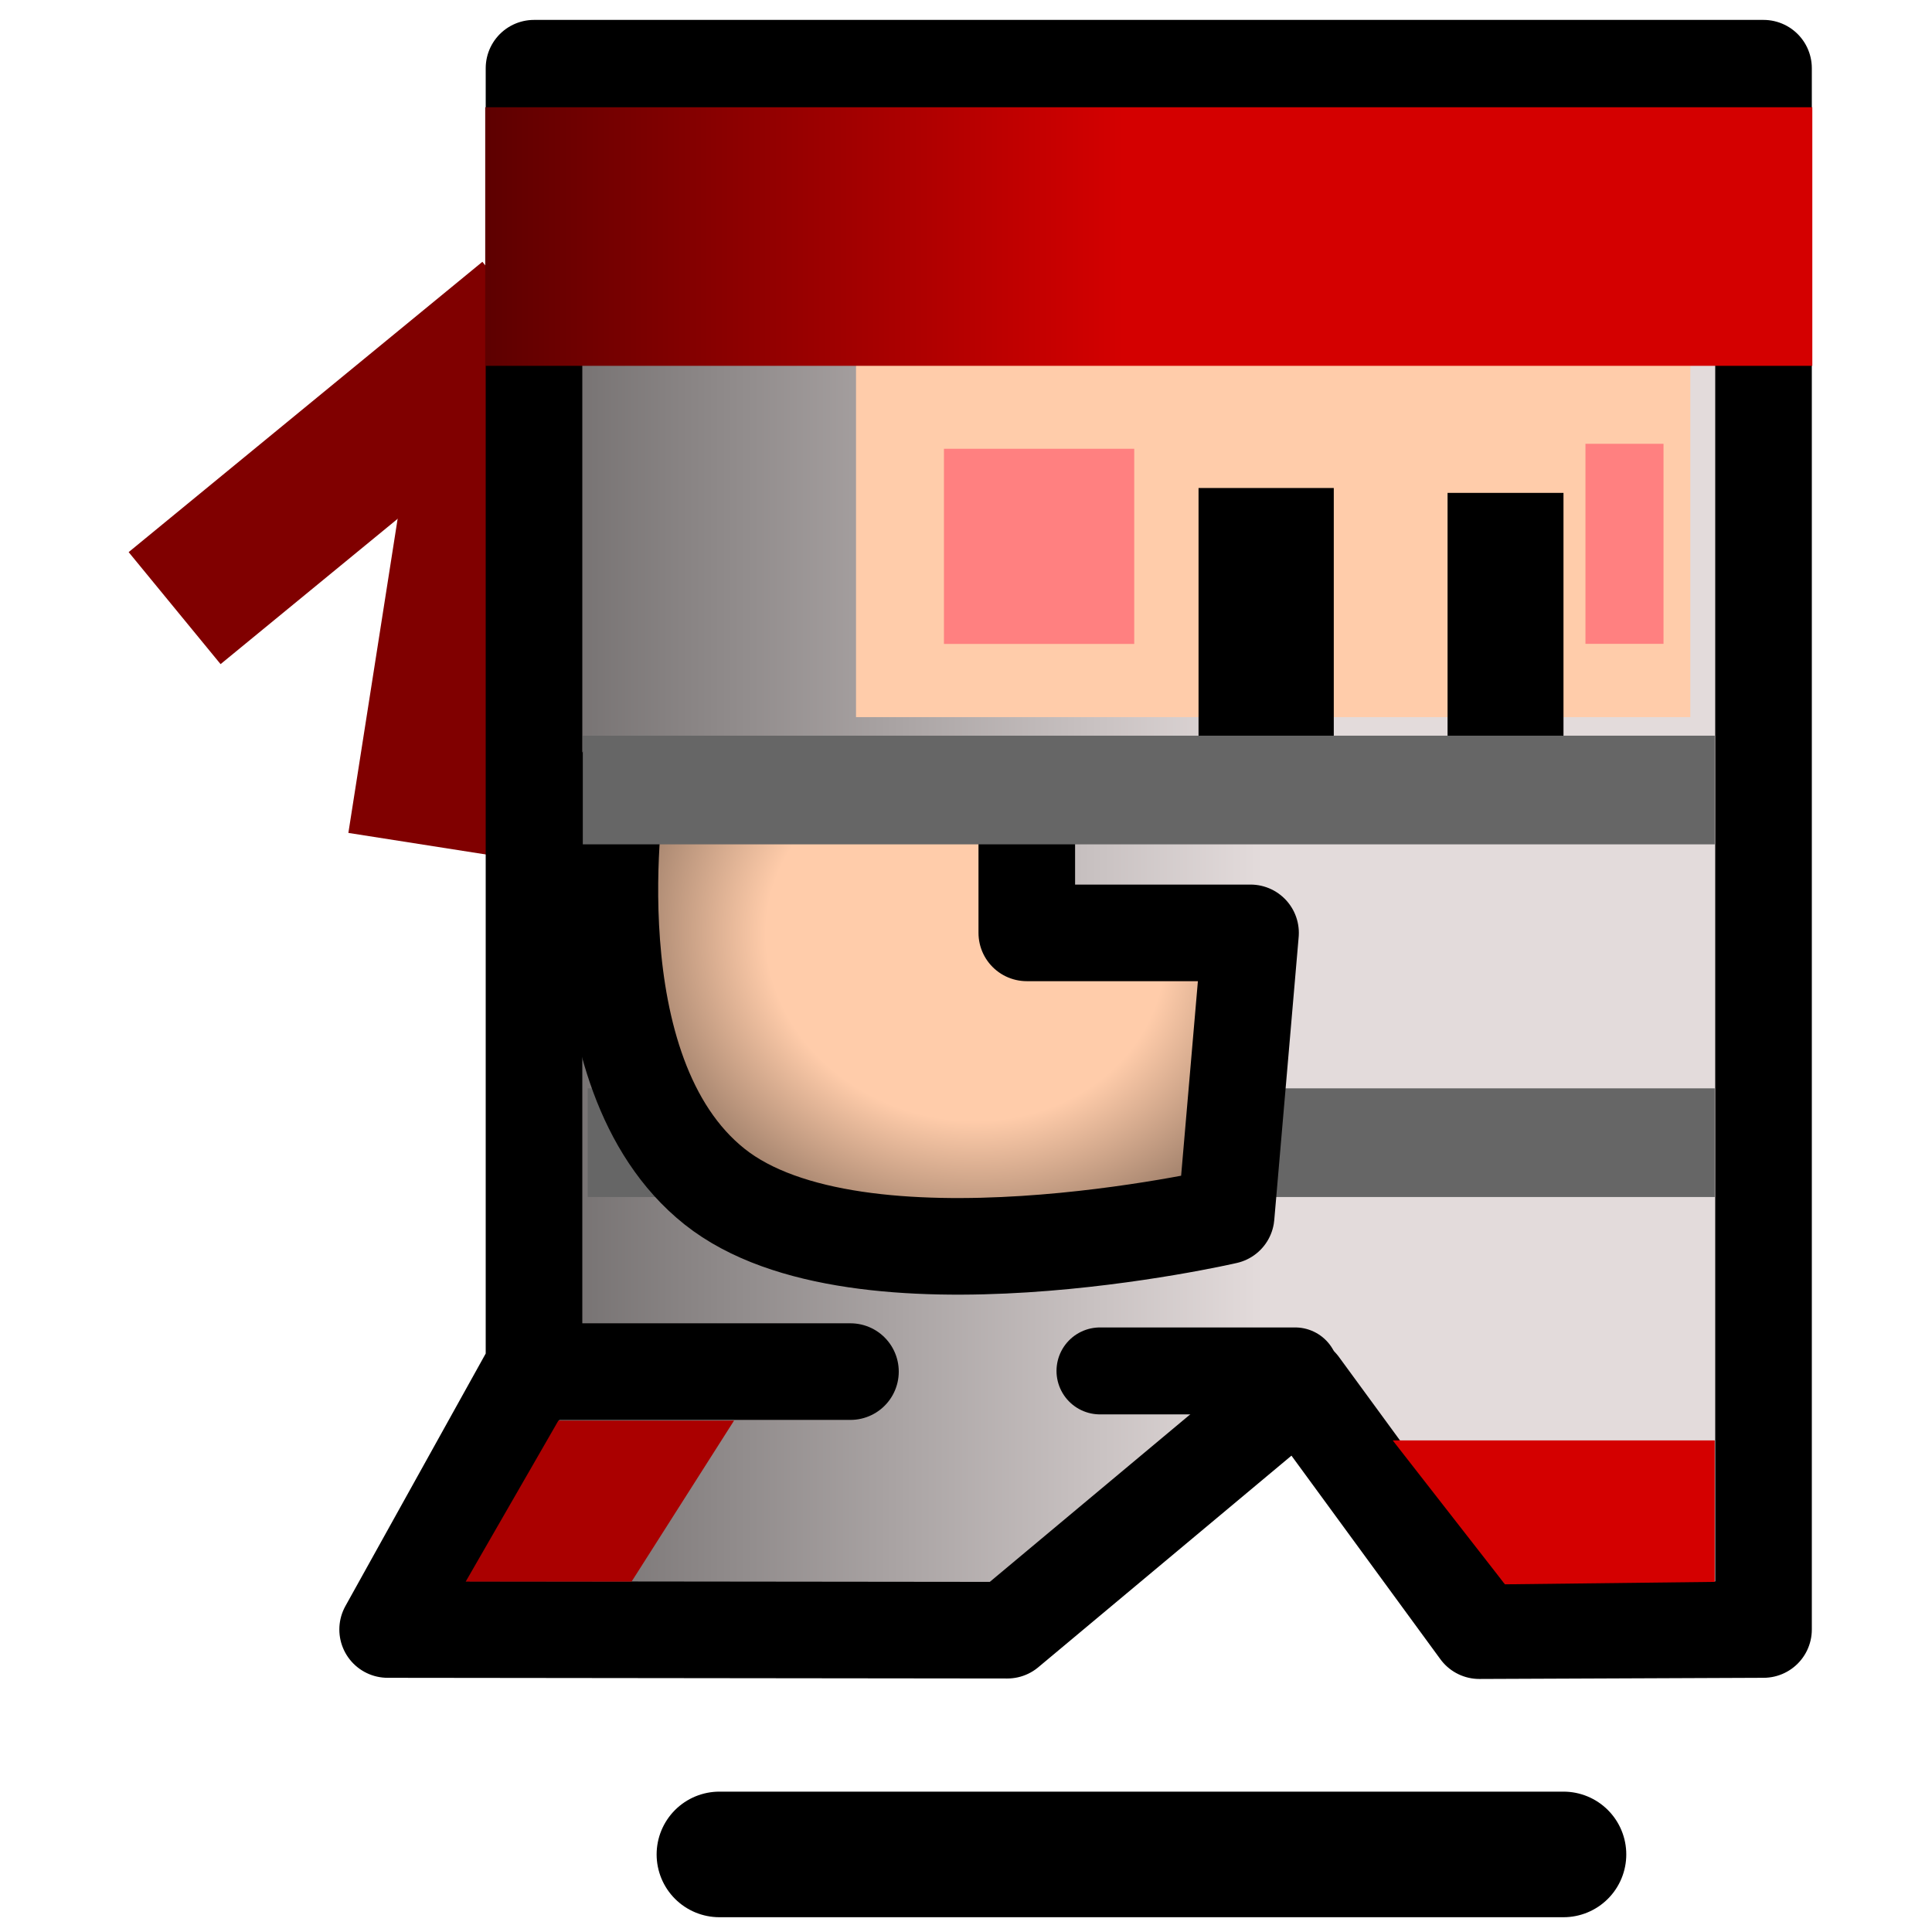 <?xml version="1.0" encoding="UTF-8" standalone="no"?>
<!-- Created with Inkscape (http://www.inkscape.org/) -->

<svg
   xmlns:dc="http://purl.org/dc/elements/1.1/"
   xmlns:cc="http://creativecommons.org/ns#"
   xmlns:rdf="http://www.w3.org/1999/02/22-rdf-syntax-ns#"
   xmlns:svg="http://www.w3.org/2000/svg"
   xmlns="http://www.w3.org/2000/svg"
   xmlns:xlink="http://www.w3.org/1999/xlink"
   xmlns:sodipodi="http://sodipodi.sourceforge.net/DTD/sodipodi-0.dtd"
   xmlns:inkscape="http://www.inkscape.org/namespaces/inkscape"
   width="400"
   height="400"
   id="svg2"
   version="1.1"
   inkscape:version="0.48.1 r9760"
   sodipodi:docname="sprinter.svg">
  <defs
     id="defs4">
    <linearGradient
       id="linearGradient3829">
      <stop
         style="stop-color:#ffccaa;stop-opacity:1"
         offset="0"
         id="stop3831" />
      <stop
         id="stop3841"
         offset="0.35"
         style="stop-color:#ffccaa;stop-opacity:1" />
      <stop
         style="stop-color:#000000;stop-opacity:1;"
         offset="1"
         id="stop3833" />
    </linearGradient>
    <linearGradient
       id="linearGradient3813">
      <stop
         style="stop-color:#000000;stop-opacity:1;"
         offset="0"
         id="stop3815" />
      <stop
         style="stop-color:#d40000;stop-opacity:1;"
         offset="1"
         id="stop3817" />
    </linearGradient>
    <linearGradient
       inkscape:collect="always"
       id="linearGradient3796">
      <stop
         style="stop-color:#e3dbdb;stop-opacity:1;"
         offset="0"
         id="stop3798" />
      <stop
         style="stop-color:#000000;stop-opacity:1"
         offset="1"
         id="stop3800" />
    </linearGradient>
    <linearGradient
       inkscape:collect="always"
       xlink:href="#linearGradient3796"
       id="linearGradient3802"
       x1="138.047"
       y1="188.878"
       x2="437.743"
       y2="188.878"
       gradientUnits="userSpaceOnUse"
       gradientTransform="matrix(-1,0,0,1,399.465,652.362)" />
    <linearGradient
       inkscape:collect="always"
       xlink:href="#linearGradient3813"
       id="linearGradient3819"
       x1="1.884"
       y1="701.334"
       x2="-234.61"
       y2="701.334"
       gradientUnits="userSpaceOnUse"
       gradientTransform="translate(2,0)" />
    <radialGradient
       inkscape:collect="always"
       xlink:href="#linearGradient3829"
       id="radialGradient3837"
       cx="198.653"
       cy="854.645"
       fx="198.653"
       fy="854.645"
       r="76.321"
       gradientTransform="matrix(1.521,0.313,-0.277,1.346,134.467,-365.034)"
       gradientUnits="userSpaceOnUse" />
  </defs>
  <sodipodi:namedview
     id="base"
     pagecolor="#ffffff"
     bordercolor="#666666"
     borderopacity="1.0"
     inkscape:pageopacity="0.0"
     inkscape:pageshadow="2"
     inkscape:zoom="0.98994949"
     inkscape:cx="207.18832"
     inkscape:cy="210.20412"
     inkscape:document-units="px"
     inkscape:current-layer="layer1"
     showgrid="false"
     inkscape:window-width="1366"
     inkscape:window-height="707"
     inkscape:window-x="-4"
     inkscape:window-y="12"
     inkscape:window-maximized="1" />
  <g
     inkscape:label="Layer 1"
     inkscape:groupmode="layer"
     id="layer1"
     transform="translate(0,-652.362)">
    <rect
       style="fill:#000000;fill-opacity:1;fill-rule:nonzero;stroke:none"
       id="rect3835"
       width="400"
       height="400"
       x="-431.335"
       y="654.382" />
    <path
       style="fill:none;stroke:#800000;stroke-width:30;stroke-linecap:butt;stroke-linejoin:miter;stroke-miterlimit:4;stroke-opacity:1;stroke-dasharray:none"
       d="M 109.388,718.164 36.152,778.268"
       id="path3781"
       inkscape:connector-curvature="0"
       sodipodi:nodetypes="cc" />
    <path
       style="fill:none;stroke:#800000;stroke-width:30;stroke-linecap:butt;stroke-linejoin:miter;stroke-miterlimit:4;stroke-opacity:1;stroke-dasharray:none"
       d="M 102.639,727.06 86.945,827.132"
       id="path3781-7"
       inkscape:connector-curvature="0"
       sodipodi:nodetypes="cc" />
    <path
       style="fill:url(#linearGradient3802);fill-opacity:1;fill-rule:nonzero;stroke:#000000;stroke-width:20;stroke-linejoin:round;stroke-miterlimit:4;stroke-opacity:1"
       d="m 365.119,666.484 -254.558,0 0,268.701 -30.305,54.548 128.297,0.144 60.601,-50.652 37.127,50.749 58.838,-0.241 z"
       id="rect3887"
       inkscape:connector-curvature="0"
       sodipodi:nodetypes="ccccccccc" />
    <path
       style="fill:none;stroke:#666666;stroke-width:22.5;stroke-linecap:butt;stroke-linejoin:miter;stroke-miterlimit:4;stroke-opacity:1;stroke-dasharray:none"
       d="m 355.018,888.941 -233.345,0"
       id="path4401"
       inkscape:connector-curvature="0"
       sodipodi:nodetypes="cc" />
    <path
       style="fill:none;stroke:#000000;stroke-width:20;stroke-linecap:round;stroke-linejoin:miter;stroke-miterlimit:4;stroke-opacity:1;stroke-dasharray:none"
       d="m 115.47,936.337 60.609,0"
       id="path4409"
       inkscape:connector-curvature="0"
       sodipodi:nodetypes="cc" />
    <rect
       style="fill:#ffccaa;fill-opacity:1;fill-rule:nonzero;stroke:none"
       id="rect4423"
       width="172.736"
       height="105.056"
       x="-349.967"
       y="695.778"
       transform="scale(-1,1)" />
    <path
       style="fill:none;stroke:#000000;stroke-width:24;stroke-linecap:butt;stroke-linejoin:miter;stroke-miterlimit:4;stroke-opacity:1;stroke-dasharray:none"
       d="m 311.703,805.926 0,-51.518"
       id="path4411"
       inkscape:connector-curvature="0"
       sodipodi:nodetypes="cc" />
    <path
       style="fill:none;stroke:#000000;stroke-width:28;stroke-linecap:butt;stroke-linejoin:miter;stroke-miterlimit:4;stroke-opacity:1;stroke-dasharray:none"
       d="m 262.145,805.926 0,-52.528"
       id="path4413"
       inkscape:connector-curvature="0"
       sodipodi:nodetypes="cc" />
    <path
       style="fill:#d40000;fill-opacity:1;fill-rule:nonzero;stroke:none"
       d="m 355.018,950.58 -66.67,0 23.234,29.799 43.437,-0.505 z"
       id="rect4415"
       inkscape:connector-curvature="0"
       sodipodi:nodetypes="ccccc" />
    <path
       transform="scale(-1,1)"
       style="fill:#aa0000;fill-opacity:1;fill-rule:nonzero;stroke:none"
       d="m -151.977,946.479 36.365,0 19.193,33.335 -34.345,0 z"
       id="rect4417"
       inkscape:connector-curvature="0"
       sodipodi:nodetypes="ccccc" />
    <path
       style="fill:url(#radialGradient3837);fill-opacity:1;stroke:#000000;stroke-width:20;stroke-linecap:round;stroke-linejoin:round;stroke-miterlimit:4;stroke-opacity:1;stroke-dasharray:none"
       d="m 212.586,824.291 0,21.213 46.325,0 -5.051,58.589 c 0,0 -76.156,17.646 -105.924,-6.061 -29.768,-23.707 -20.203,-82.975 -20.203,-82.975"
       id="path4419"
       inkscape:connector-curvature="0"
       sodipodi:nodetypes="cccczc" />
    <path
       style="fill:none;stroke:#666666;stroke-width:22.5;stroke-linecap:butt;stroke-linejoin:miter;stroke-miterlimit:4;stroke-opacity:1;stroke-dasharray:none"
       d="m 355.018,815.926 -234.355,0"
       id="path4399"
       inkscape:connector-curvature="0"
       sodipodi:nodetypes="cc" />
    <rect
       style="fill:#ff8080;fill-opacity:1;fill-rule:nonzero;stroke:none"
       id="rect4425"
       width="39.396"
       height="40.406"
       x="-234.83"
       y="745.276"
       transform="scale(-1,1)" />
    <rect
       style="fill:#ff8080;fill-opacity:1;fill-rule:nonzero;stroke:none"
       id="rect4425-4"
       width="16.162"
       height="41.416"
       x="-344.411"
       y="744.245"
       transform="scale(-1,1)" />
    <rect
       style="fill:url(#linearGradient3819);fill-opacity:1;fill-rule:nonzero;stroke:none"
       id="rect4445"
       width="274.762"
       height="53.538"
       x="-375.221"
       y="674.565"
       transform="scale(-1,1)" />
    <flowRoot
       xml:space="preserve"
       id="flowRoot3774"
       style="fill:black;stroke:none;stroke-opacity:1;stroke-width:1px;stroke-linejoin:miter;stroke-linecap:butt;fill-opacity:1;font-family:Bitstream Vera Sans Mono;font-style:normal;font-weight:bold;font-size:50px;line-height:125%;letter-spacing:0px;word-spacing:0px;-inkscape-font-specification:Bitstream Vera Sans Mono Bold;font-stretch:normal;font-variant:normal"><flowRegion
         id="flowRegion3776"><rect
           id="rect3778"
           width="51.518"
           height="50.508"
           x="60.609"
           y="177.766"
           style="-inkscape-font-specification:Bitstream Vera Sans Mono Bold;font-family:Bitstream Vera Sans Mono;font-weight:bold;font-style:normal;font-stretch:normal;font-variant:normal;font-size:50px" /></flowRegion><flowPara
         id="flowPara3780" /></flowRoot>    <path
       style="fill:none;stroke:#000000;stroke-width:26;stroke-linecap:round;stroke-linejoin:miter;stroke-miterlimit:4;stroke-opacity:1;stroke-dasharray:none"
       d="m 323.703,1036.301 -174.756,0"
       id="path3804"
       inkscape:connector-curvature="0"
       sodipodi:nodetypes="cc" />
    <path
       style="fill:none;stroke:#000000;stroke-width:18;stroke-linecap:round;stroke-linejoin:miter;stroke-miterlimit:4;stroke-opacity:1;stroke-dasharray:none"
       d="m 268.145,936.195 -40.406,0"
       id="path3779"
       inkscape:connector-curvature="0" />
  </g>
</svg>
